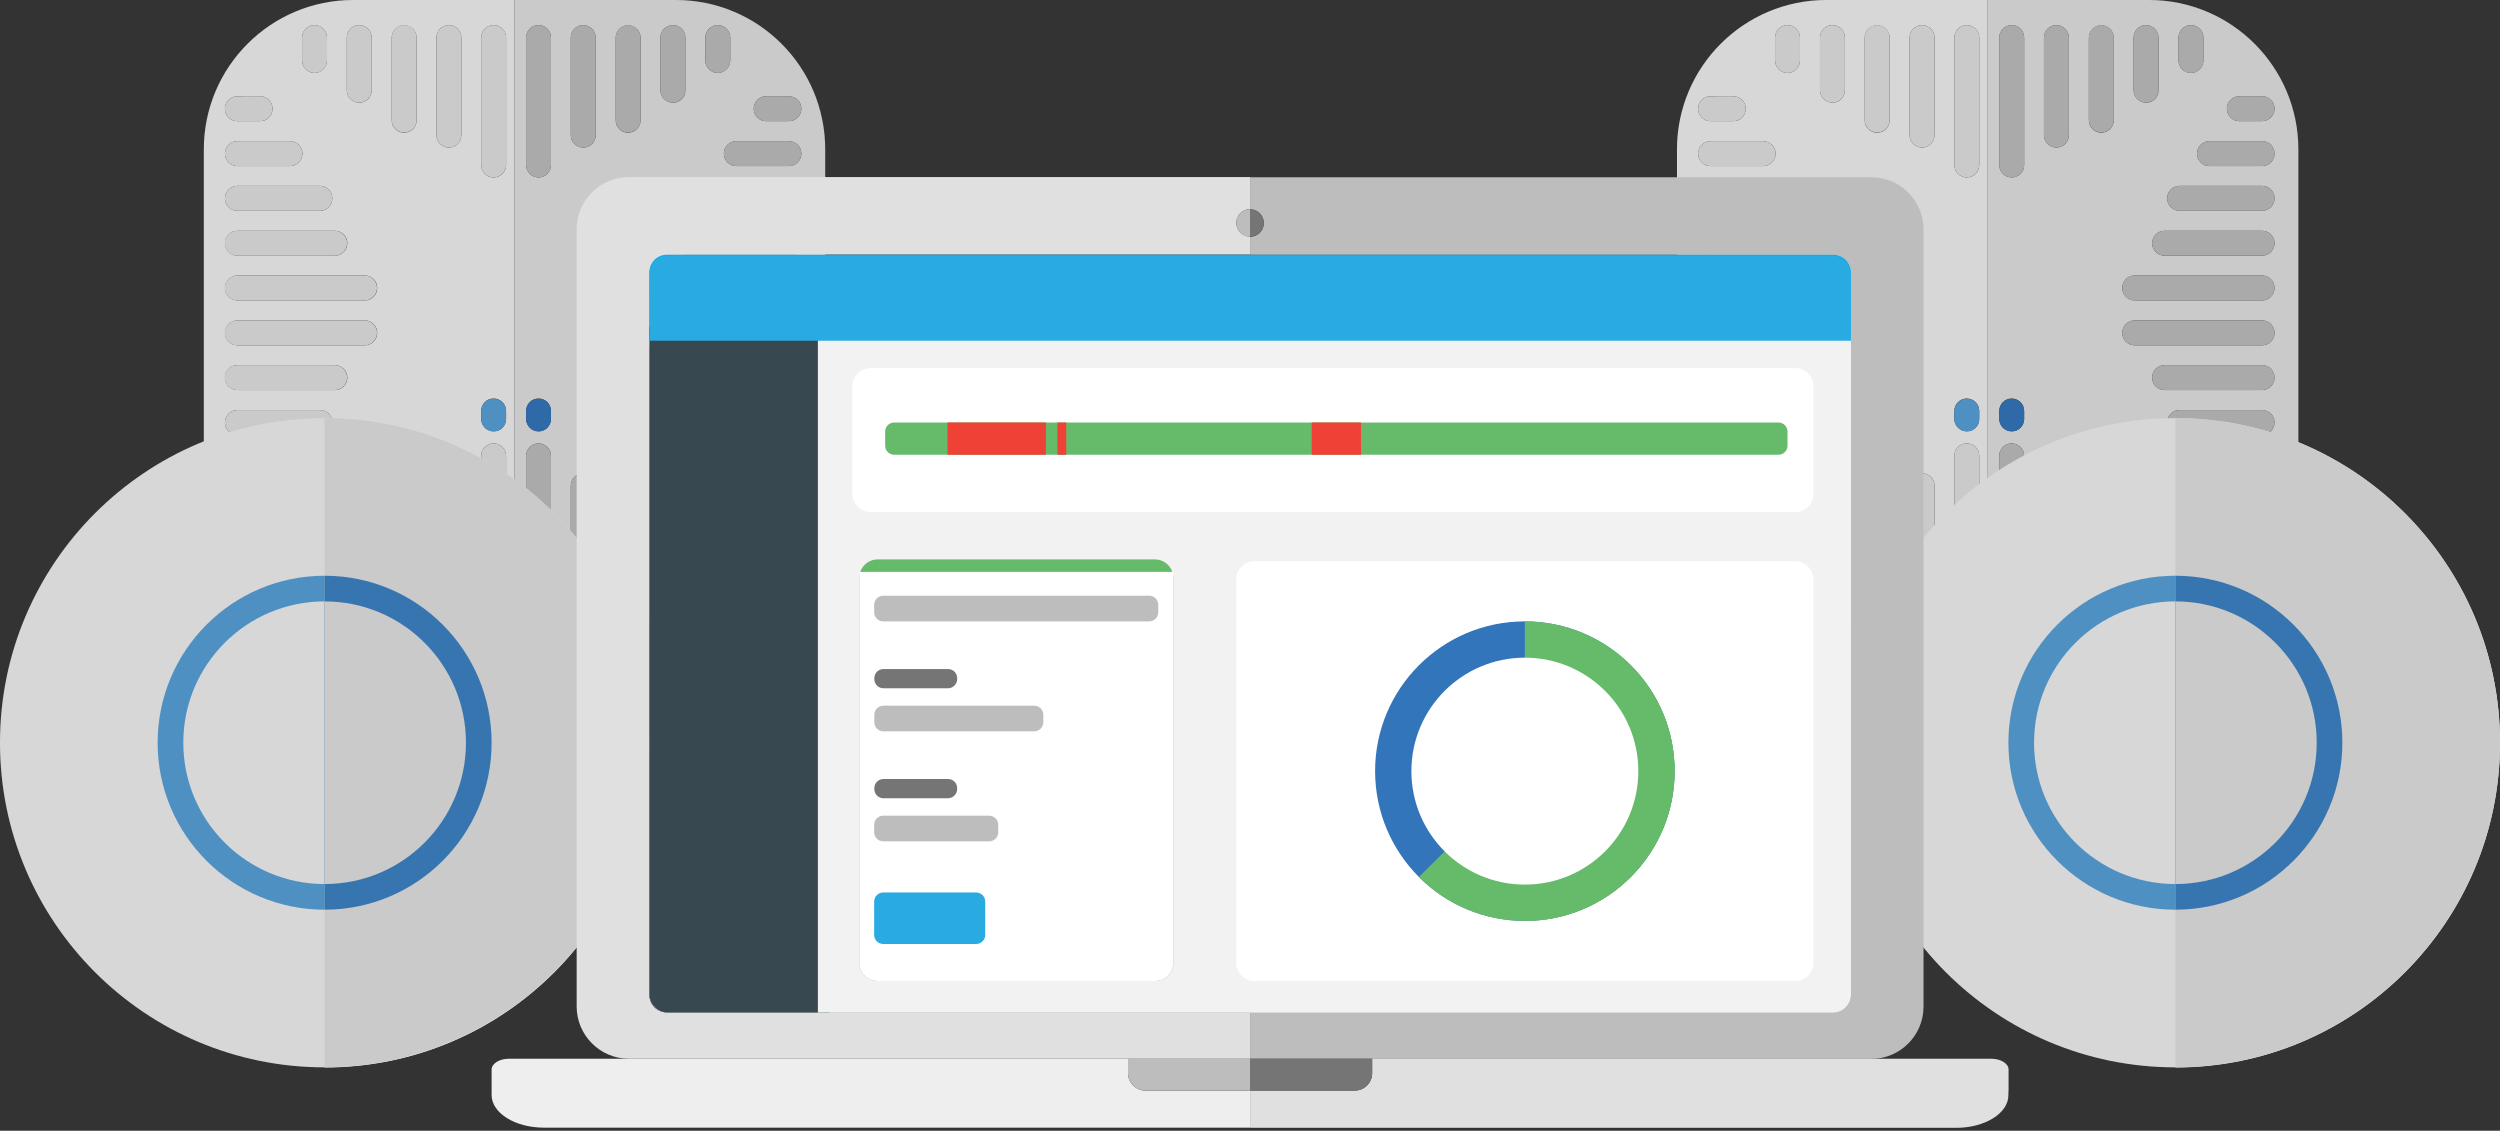 <svg xmlns="http://www.w3.org/2000/svg" xmlns:xlink="http://www.w3.org/1999/xlink" x="0" y="0" version="1.1" viewBox="0 0 1363.9 616.9" xml:space="preserve" style="enable-background:new 0 0 1363.9 616.9"><rect x="0" y="0" width="1363.9" height="616.9" fill="#333333" stroke="none"/><style type="text/css">.st0{fill:#e0e0e0}.st1{fill:#bdbdbd}.st2{fill:#3374ba}.st3{fill:#eee}.st4{fill:#57a0d7}.st5{fill:#3d82c4}.st6{opacity:.1}.st7{fill:#f1f2f2}.st8{fill:#00aeef}.st9{fill:#fff}.st10{fill:#8dc63f}.st11{fill:#662d91}.st12{fill:#757576}.st13{fill:#fbb040}.st14{fill:#fff200}.st15{fill:#ed1c24}.st16{fill:#37484f}.st17{fill:#f2f2f2}.st18{fill:#374850}.st19{fill:#66bb6a}.st20{fill:#29abe2}.st21{fill:#3375ba}.st22{fill:#ef4136}</style><g id="ap"><g id="XMLID_11_"><g><path d="M1253.9,81.5v176c0,45-36.5,81.5-81.5,81.5h-88V0h88C1217.4,0,1253.9,36.5,1253.9,81.5z M1240.9,59.3 c0-3.8-3.1-6.8-6.8-6.8h-12.4c-3.8,0-6.8,3.1-6.8,6.8c0,3.8,3.1,6.8,6.8,6.8h12.4c1.9,0,3.6-0.8,4.8-2 C1240.1,62.9,1240.9,61.2,1240.9,59.3z M1240.9,83.8c0-3.8-3.1-6.8-6.8-6.8h-28.7c-3.8,0-6.8,3.1-6.8,6.8c0,3.8,3.1,6.8,6.8,6.8 h28.7c1.9,0,3.6-0.8,4.8-2C1240.1,87.4,1240.9,85.7,1240.9,83.8z M1240.9,108.2c0-3.8-3.1-6.8-6.8-6.8h-45 c-3.8,0-6.8,3.1-6.8,6.8c0,3.8,3.1,6.8,6.8,6.8h45c1.9,0,3.6-0.8,4.8-2C1240.1,111.8,1240.9,110.1,1240.9,108.2z M1240.9,132.7 c0-3.8-3.1-6.8-6.8-6.8h-53.2c-3.8,0-6.8,3.1-6.8,6.8c0,3.8,3.1,6.8,6.8,6.8h53.2c1.9,0,3.6-0.8,4.8-2 C1240.1,136.3,1240.9,134.6,1240.9,132.7z M1240.9,157.1c0-3.8-3.1-6.8-6.8-6.8h-69.5c-3.8,0-6.8,3.1-6.8,6.8 c0,3.8,3.1,6.8,6.8,6.8h69.5c1.9,0,3.6-0.8,4.8-2C1240.1,160.7,1240.9,159,1240.9,157.1z M1240.9,181.6c0-3.8-3.1-6.8-6.8-6.8 h-69.5c-3.8,0-6.8,3.1-6.8,6.8c0,3.8,3.1,6.8,6.8,6.8h69.5c1.9,0,3.6-0.8,4.8-2C1240.1,185.2,1240.9,183.5,1240.9,181.6z M1240.9,206c0-3.8-3.1-6.8-6.8-6.8h-53.2c-3.8,0-6.8,3.1-6.8,6.8c0,3.8,3.1,6.8,6.8,6.8h53.2c1.9,0,3.6-0.8,4.8-2 C1240.1,209.6,1240.9,207.9,1240.9,206z M1240.9,230.5c0-3.8-3.1-6.8-6.8-6.8h-45c-3.8,0-6.8,3.1-6.8,6.8c0,3.8,3.1,6.8,6.8,6.8 h45c1.9,0,3.6-0.8,4.8-2C1240.1,234.1,1240.9,232.4,1240.9,230.5z M1240.9,254.9c0-3.8-3.1-6.8-6.8-6.8h-28.7 c-3.8,0-6.8,3.1-6.8,6.8c0,3.8,3.1,6.8,6.8,6.8h28.7c1.9,0,3.6-0.8,4.8-2C1240.1,258.5,1240.9,256.8,1240.9,254.9z M1240.9,279.4 c0-3.8-3.1-6.8-6.8-6.8h-12.4c-3.8,0-6.8,3.1-6.8,6.8c0,3.8,3.1,6.8,6.8,6.8h12.4c1.9,0,3.6-0.8,4.8-2 C1240.1,283,1240.9,281.3,1240.9,279.4z M1202.1,318.2v-12.4c0-3.8-3.1-6.8-6.8-6.8c-3.8,0-6.8,3.1-6.8,6.8v12.4 c0,1.9,0.8,3.6,2,4.8c1.2,1.2,2.9,2,4.8,2C1199,325,1202.1,322,1202.1,318.2z M1202.1,33V20.5c0-1.9-0.8-3.6-2-4.8 c-1.2-1.2-2.9-2-4.8-2c-3.8,0-6.8,3.1-6.8,6.8V33c0,3.8,3.1,6.8,6.8,6.8C1199,39.8,1202.1,36.7,1202.1,33z M1177.6,318.2v-28.7 c0-3.8-3.1-6.8-6.8-6.8c-3.8,0-6.8,3.1-6.8,6.8v28.7c0,1.9,0.8,3.6,2,4.8c1.2,1.2,2.9,2,4.8,2 C1174.6,325,1177.6,322,1177.6,318.2z M1177.6,49.3V20.5c0-1.9-0.8-3.6-2-4.8c-1.2-1.2-2.9-2-4.8-2c-3.8,0-6.8,3.1-6.8,6.8v28.7 c0,3.8,3.1,6.8,6.8,6.8C1174.6,56.1,1177.6,53,1177.6,49.3z M1153.2,318.2v-45c0-3.8-3.1-6.8-6.8-6.8c-3.8,0-6.8,3.1-6.8,6.8v45 c0,1.9,0.8,3.6,2,4.8c1.2,1.2,2.9,2,4.8,2C1150.1,325,1153.2,322,1153.2,318.2z M1153.2,65.6v-45c0-1.9-0.8-3.6-2-4.8 c-1.2-1.2-2.9-2-4.8-2c-3.8,0-6.8,3.1-6.8,6.8v45c0,3.8,3.1,6.8,6.8,6.8C1150.1,72.4,1153.2,69.3,1153.2,65.6z M1128.7,318.2V265 c0-3.8-3.1-6.8-6.8-6.8c-3.8,0-6.8,3.1-6.8,6.8v53.2c0,1.9,0.8,3.6,2,4.8c1.2,1.2,2.9,2,4.8,2 C1125.7,325,1128.7,322,1128.7,318.2z M1128.7,73.7V20.5c0-1.9-0.8-3.6-2-4.8c-1.2-1.2-2.9-2-4.8-2c-3.8,0-6.8,3.1-6.8,6.8v53.2 c0,3.8,3.1,6.8,6.8,6.8C1125.7,80.5,1128.7,77.5,1128.7,73.7z M1104.3,318.2v-69.5c0-3.8-3.1-6.8-6.8-6.8c-3.8,0-6.8,3.1-6.8,6.8 v69.5c0,1.9,0.8,3.6,2,4.8c1.2,1.2,2.9,2,4.8,2C1101.2,325,1104.3,322,1104.3,318.2z M1104.3,228.5v-4.3c0-3.8-3.1-6.8-6.8-6.8 c-3.8,0-6.8,3.1-6.8,6.8v4.3c0,1.9,0.8,3.6,2,4.8c1.2,1.2,2.9,2,4.8,2C1101.2,235.4,1104.3,232.3,1104.3,228.5z M1104.3,90V20.5 c0-1.9-0.8-3.6-2-4.8c-1.2-1.2-2.9-2-4.8-2c-3.8,0-6.8,3.1-6.8,6.8V90c0,3.8,3.1,6.8,6.8,6.8C1101.2,96.8,1104.3,93.8,1104.3,90z" class="st0"/><path d="M1234.1,52.5c3.8,0,6.8,3.1,6.8,6.8c0,1.9-0.8,3.6-2,4.8c-1.2,1.2-2.9,2-4.8,2h-12.4c-3.8,0-6.8-3.1-6.8-6.8 c0-3.8,3.1-6.8,6.8-6.8H1234.1z" class="st1"/><path d="M1234.1,77c3.8,0,6.8,3.1,6.8,6.8c0,1.9-0.8,3.6-2,4.8c-1.2,1.2-2.9,2-4.8,2h-28.7c-3.8,0-6.8-3.1-6.8-6.8 c0-3.8,3.1-6.8,6.8-6.8H1234.1z" class="st1"/><path d="M1234.1,101.4c3.8,0,6.8,3.1,6.8,6.8c0,1.9-0.8,3.6-2,4.8c-1.2,1.2-2.9,2-4.8,2h-45c-3.8,0-6.8-3.1-6.8-6.8 c0-3.8,3.1-6.8,6.8-6.8H1234.1z" class="st1"/><path d="M1234.1,125.9c3.8,0,6.8,3.1,6.8,6.8c0,1.9-0.8,3.6-2,4.8c-1.2,1.2-2.9,2-4.8,2h-53.2 c-3.8,0-6.8-3.1-6.8-6.8c0-3.8,3.1-6.8,6.8-6.8H1234.1z" class="st1"/><path d="M1234.1,150.3c3.8,0,6.8,3.1,6.8,6.8c0,1.9-0.8,3.6-2,4.8c-1.2,1.2-2.9,2-4.8,2h-69.5 c-3.8,0-6.8-3.1-6.8-6.8c0-3.8,3.1-6.8,6.8-6.8H1234.1z" class="st1"/><path d="M1234.1,174.8c3.8,0,6.8,3.1,6.8,6.8c0,1.9-0.8,3.6-2,4.8c-1.2,1.2-2.9,2-4.8,2h-69.5 c-3.8,0-6.8-3.1-6.8-6.8c0-3.8,3.1-6.8,6.8-6.8H1234.1z" class="st1"/><path d="M1234.1,199.2c3.8,0,6.8,3.1,6.8,6.8c0,1.9-0.8,3.6-2,4.8c-1.2,1.2-2.9,2-4.8,2h-53.2 c-3.8,0-6.8-3.1-6.8-6.8c0-3.8,3.1-6.8,6.8-6.8H1234.1z" class="st1"/><path d="M1234.1,223.7c3.8,0,6.8,3.1,6.8,6.8c0,1.9-0.8,3.6-2,4.8c-1.2,1.2-2.9,2-4.8,2h-45c-3.8,0-6.8-3.1-6.8-6.8 c0-3.8,3.1-6.8,6.8-6.8H1234.1z" class="st1"/><path d="M1234.1,248.1c3.8,0,6.8,3.1,6.8,6.8c0,1.9-0.8,3.6-2,4.8c-1.2,1.2-2.9,2-4.8,2h-28.7 c-3.8,0-6.8-3.1-6.8-6.8c0-3.8,3.1-6.8,6.8-6.8H1234.1z" class="st1"/><path d="M1234.1,272.6c3.8,0,6.8,3.1,6.8,6.8c0,1.9-0.8,3.6-2,4.8c-1.2,1.2-2.9,2-4.8,2h-12.4 c-3.8,0-6.8-3.1-6.8-6.8c0-3.8,3.1-6.8,6.8-6.8H1234.1z" class="st1"/><path d="M1202.1,305.8v12.4c0,3.8-3.1,6.8-6.8,6.8c-1.9,0-3.6-0.8-4.8-2c-1.2-1.2-2-3-2-4.8v-12.4 c0-3.8,3.1-6.8,6.8-6.8C1199,298.9,1202.1,302,1202.1,305.8z" class="st1"/><path d="M1202.1,20.5V33c0,3.8-3.1,6.8-6.8,6.8c-3.8,0-6.8-3.1-6.8-6.8V20.5c0-3.8,3.1-6.8,6.8-6.8 c1.9,0,3.6,0.8,4.8,2C1201.3,16.9,1202.1,18.6,1202.1,20.5z" class="st1"/><path d="M1177.6,289.5v28.7c0,3.8-3.1,6.8-6.8,6.8c-1.9,0-3.6-0.8-4.8-2c-1.2-1.2-2-3-2-4.8v-28.7 c0-3.8,3.1-6.8,6.8-6.8C1174.6,282.6,1177.6,285.7,1177.6,289.5z" class="st1"/><path d="M1177.6,20.5v28.7c0,3.8-3.1,6.8-6.8,6.8c-3.8,0-6.8-3.1-6.8-6.8V20.5c0-3.8,3.1-6.8,6.8-6.8 c1.9,0,3.6,0.8,4.8,2C1176.9,16.9,1177.6,18.6,1177.6,20.5z" class="st1"/><path d="M1153.2,273.2v45c0,3.8-3.1,6.8-6.8,6.8c-1.9,0-3.6-0.8-4.8-2c-1.2-1.2-2-3-2-4.8v-45c0-3.8,3.1-6.8,6.8-6.8 C1150.1,266.3,1153.2,269.4,1153.2,273.2z" class="st1"/><path d="M1153.2,20.5v45c0,3.8-3.1,6.8-6.8,6.8c-3.8,0-6.8-3.1-6.8-6.8v-45c0-3.8,3.1-6.8,6.8-6.8 c1.9,0,3.6,0.8,4.8,2C1152.4,16.9,1153.2,18.6,1153.2,20.5z" class="st1"/><path d="M1128.7,265v53.2c0,3.8-3.1,6.8-6.8,6.8c-1.9,0-3.6-0.8-4.8-2c-1.2-1.2-2-3-2-4.8V265c0-3.8,3.1-6.8,6.8-6.8 C1125.7,258.2,1128.7,261.3,1128.7,265z" class="st1"/><path d="M1128.7,20.5v53.2c0,3.8-3.1,6.8-6.8,6.8c-3.8,0-6.8-3.1-6.8-6.8V20.5c0-3.8,3.1-6.8,6.8-6.8 c1.9,0,3.6,0.8,4.8,2C1128,16.9,1128.7,18.6,1128.7,20.5z" class="st1"/><path d="M1104.3,248.7v69.5c0,3.8-3.1,6.8-6.8,6.8c-1.9,0-3.6-0.8-4.8-2c-1.2-1.2-2-3-2-4.8v-69.5 c0-3.8,3.1-6.8,6.8-6.8C1101.2,241.9,1104.3,245,1104.3,248.7z" class="st1"/><path d="M1104.3,224.3v4.3c0,3.8-3.1,6.8-6.8,6.8c-1.9,0-3.6-0.8-4.8-2c-1.2-1.2-2-3-2-4.8v-4.3 c0-3.8,3.1-6.8,6.8-6.8C1101.2,217.5,1104.3,220.5,1104.3,224.3z" class="st2"/><path d="M1104.3,20.5V90c0,3.8-3.1,6.8-6.8,6.8c-3.8,0-6.8-3.1-6.8-6.8V20.5c0-3.8,3.1-6.8,6.8-6.8 c1.9,0,3.6,0.8,4.8,2C1103.5,16.9,1104.3,18.6,1104.3,20.5z" class="st1"/><path d="M1084.4,0v339h-88c-45,0-81.5-36.5-81.5-81.5v-176c0-45,36.5-81.5,81.5-81.5H1084.4z M1079.8,318.2v-69.5 c0-3.8-3.1-6.8-6.8-6.8c-3.8,0-6.8,3.1-6.8,6.8v69.5c0,1.9,0.8,3.6,2,4.8c1.2,1.2,2.9,2,4.8,2 C1076.8,325,1079.8,322,1079.8,318.2z M1079.8,228.5v-4.3c0-3.8-3.1-6.8-6.8-6.8c-3.8,0-6.8,3.1-6.8,6.8v4.3c0,1.9,0.8,3.6,2,4.8 c1.2,1.2,2.9,2,4.8,2C1076.8,235.4,1079.8,232.3,1079.8,228.5z M1079.8,90V20.5c0-1.9-0.8-3.6-2-4.8c-1.2-1.2-2.9-2-4.8-2 c-3.8,0-6.8,3.1-6.8,6.8V90c0,3.8,3.1,6.8,6.8,6.8C1076.8,96.8,1079.8,93.8,1079.8,90z M1055.4,318.2V265c0-3.8-3.1-6.8-6.8-6.8 c-3.8,0-6.8,3.1-6.8,6.8v53.2c0,1.9,0.8,3.6,2,4.8c1.2,1.2,2.9,2,4.8,2C1052.3,325,1055.4,322,1055.4,318.2z M1055.4,73.7V20.5 c0-1.9-0.8-3.6-2-4.8c-1.2-1.2-2.9-2-4.8-2c-3.8,0-6.8,3.1-6.8,6.8v53.2c0,3.8,3.1,6.8,6.8,6.8 C1052.3,80.5,1055.4,77.5,1055.4,73.7z M1030.9,318.2v-45c0-3.8-3.1-6.8-6.8-6.8c-3.8,0-6.8,3.1-6.8,6.8v45c0,1.9,0.8,3.6,2,4.8 c1.2,1.2,2.9,2,4.8,2C1027.9,325,1030.9,322,1030.9,318.2z M1030.9,65.6v-45c0-1.9-0.8-3.6-2-4.8c-1.2-1.2-2.9-2-4.8-2 c-3.8,0-6.8,3.1-6.8,6.8v45c0,3.8,3.1,6.8,6.8,6.8C1027.9,72.4,1030.9,69.3,1030.9,65.6z M1009.4,157.1c0-3.8-3.1-6.8-6.8-6.8 h-69.5c-1.9,0-3.6,0.8-4.8,2c-1.2,1.2-2,3-2,4.8c0,3.8,3.1,6.8,6.8,6.8h69.5C1006.4,164,1009.4,160.9,1009.4,157.1z M1009.4,181.6c0-3.8-3.1-6.8-6.8-6.8h-69.5c-1.9,0-3.6,0.8-4.8,2c-1.2,1.2-2,3-2,4.8c0,3.8,3.1,6.8,6.8,6.8h69.5 C1006.4,188.4,1009.4,185.4,1009.4,181.6z M1006.5,318.2v-28.7c0-3.8-3.1-6.8-6.8-6.8c-3.8,0-6.8,3.1-6.8,6.8v28.7 c0,1.9,0.8,3.6,2,4.8c1.2,1.2,2.9,2,4.8,2C1003.4,325,1006.5,322,1006.5,318.2z M1006.5,49.3V20.5c0-1.9-0.8-3.6-2-4.8 c-1.2-1.2-2.9-2-4.8-2c-3.8,0-6.8,3.1-6.8,6.8v28.7c0,3.8,3.1,6.8,6.8,6.8C1003.4,56.1,1006.5,53,1006.5,49.3z M993.1,132.7 c0-3.8-3.1-6.8-6.8-6.8h-53.2c-1.9,0-3.6,0.8-4.8,2c-1.2,1.2-2,3-2,4.8c0,3.8,3.1,6.8,6.8,6.8h53.2 C990.1,139.5,993.1,136.5,993.1,132.7z M993.1,206c0-3.8-3.1-6.8-6.8-6.8h-53.2c-1.9,0-3.6,0.8-4.8,2c-1.2,1.2-2,3-2,4.8 c0,3.8,3.1,6.8,6.8,6.8h53.2C990.1,212.9,993.1,209.8,993.1,206z M985,108.2c0-3.8-3.1-6.8-6.8-6.8h-45c-1.9,0-3.6,0.8-4.8,2 c-1.2,1.2-2,3-2,4.8c0,3.8,3.1,6.8,6.8,6.8h45C981.9,115.1,985,112,985,108.2z M985,230.5c0-3.8-3.1-6.8-6.8-6.8h-45 c-1.9,0-3.6,0.8-4.8,2c-1.2,1.2-2,3-2,4.8c0,3.8,3.1,6.8,6.8,6.8h45C981.9,237.3,985,234.3,985,230.5z M982,318.2v-12.4 c0-3.8-3.1-6.8-6.8-6.8c-3.8,0-6.8,3.1-6.8,6.8v12.4c0,1.9,0.8,3.6,2,4.8c1.2,1.2,2.9,2,4.8,2C979,325,982,322,982,318.2z M982,33V20.5c0-1.9-0.8-3.6-2-4.8c-1.2-1.2-2.9-2-4.8-2c-3.8,0-6.8,3.1-6.8,6.8V33c0,3.8,3.1,6.8,6.8,6.8 C979,39.8,982,36.7,982,33z M968.7,83.8c0-3.8-3.1-6.8-6.8-6.8h-28.7c-1.9,0-3.6,0.8-4.8,2c-1.2,1.2-2,3-2,4.8 c0,3.8,3.1,6.8,6.8,6.8h28.7C965.6,90.6,968.7,87.6,968.7,83.8z M968.7,254.9c0-3.8-3.1-6.8-6.8-6.8h-28.7c-1.9,0-3.6,0.8-4.8,2 c-1.2,1.2-2,3-2,4.8c0,3.8,3.1,6.8,6.8,6.8h28.7C965.6,261.8,968.7,258.7,968.7,254.9z M952.4,59.3c0-3.8-3.1-6.8-6.8-6.8h-12.4 c-1.9,0-3.6,0.8-4.8,2c-1.2,1.2-2,3-2,4.8c0,3.8,3.1,6.8,6.8,6.8h12.4C949.3,66.2,952.4,63.1,952.4,59.3z M952.4,279.4 c0-3.8-3.1-6.8-6.8-6.8h-12.4c-1.9,0-3.6,0.8-4.8,2c-1.2,1.2-2,3-2,4.8c0,3.8,3.1,6.8,6.8,6.8h12.4 C949.3,286.2,952.4,283.2,952.4,279.4z" class="st3"/><path d="M1079.8,248.7v69.5c0,3.8-3.1,6.8-6.8,6.8c-1.9,0-3.6-0.8-4.8-2c-1.2-1.2-2-3-2-4.8v-69.5 c0-3.8,3.1-6.8,6.8-6.8C1076.8,241.9,1079.8,245,1079.8,248.7z" class="st0"/><path d="M1079.8,224.3v4.3c0,3.8-3.1,6.8-6.8,6.8c-1.9,0-3.6-0.8-4.8-2c-1.2-1.2-2-3-2-4.8v-4.3 c0-3.8,3.1-6.8,6.8-6.8C1076.8,217.5,1079.8,220.5,1079.8,224.3z" class="st4"/><path d="M1079.8,20.5V90c0,3.8-3.1,6.8-6.8,6.8c-3.8,0-6.8-3.1-6.8-6.8V20.5c0-3.8,3.1-6.8,6.8-6.8 c1.9,0,3.6,0.8,4.8,2C1079.1,16.9,1079.8,18.6,1079.8,20.5z" class="st0"/><path d="M1055.4,265v53.2c0,3.8-3.1,6.8-6.8,6.8c-1.9,0-3.6-0.8-4.8-2c-1.2-1.2-2-3-2-4.8V265c0-3.8,3.1-6.8,6.8-6.8 C1052.3,258.2,1055.4,261.3,1055.4,265z" class="st0"/><path d="M1055.4,20.5v53.2c0,3.8-3.1,6.8-6.8,6.8c-3.8,0-6.8-3.1-6.8-6.8V20.5c0-3.8,3.1-6.8,6.8-6.8 c1.9,0,3.6,0.8,4.8,2C1054.6,16.9,1055.4,18.6,1055.4,20.5z" class="st0"/><path d="M1030.9,273.2v45c0,3.8-3.1,6.8-6.8,6.8c-1.9,0-3.6-0.8-4.8-2c-1.2-1.2-2-3-2-4.8v-45c0-3.8,3.1-6.8,6.8-6.8 C1027.9,266.3,1030.9,269.4,1030.9,273.2z" class="st0"/><path d="M1030.9,20.5v45c0,3.8-3.1,6.8-6.8,6.8c-3.8,0-6.8-3.1-6.8-6.8v-45c0-3.8,3.1-6.8,6.8-6.8 c1.9,0,3.6,0.8,4.8,2C1030.2,16.9,1030.9,18.6,1030.9,20.5z" class="st0"/><path d="M1002.6,150.3c3.8,0,6.8,3.1,6.8,6.8c0,3.8-3.1,6.8-6.8,6.8h-69.5c-3.8,0-6.8-3.1-6.8-6.8 c0-1.9,0.8-3.6,2-4.8c1.2-1.2,2.9-2,4.8-2H1002.6z" class="st0"/><path d="M1002.6,174.8c3.8,0,6.8,3.1,6.8,6.8c0,3.8-3.1,6.8-6.8,6.8h-69.5c-3.8,0-6.8-3.1-6.8-6.8 c0-1.9,0.8-3.6,2-4.8c1.2-1.2,2.9-2,4.8-2H1002.6z" class="st0"/><path d="M1006.5,289.5v28.7c0,3.8-3.1,6.8-6.8,6.8c-1.9,0-3.6-0.8-4.8-2c-1.2-1.2-2-3-2-4.8v-28.7 c0-3.8,3.1-6.8,6.8-6.8C1003.4,282.6,1006.5,285.7,1006.5,289.5z" class="st0"/><path d="M1006.5,20.5v28.7c0,3.8-3.1,6.8-6.8,6.8c-3.8,0-6.8-3.1-6.8-6.8V20.5c0-3.8,3.1-6.8,6.8-6.8 c1.9,0,3.6,0.8,4.8,2C1005.7,16.9,1006.5,18.6,1006.5,20.5z" class="st0"/><path d="M986.3,125.9c3.8,0,6.8,3.1,6.8,6.8c0,3.8-3.1,6.8-6.8,6.8h-53.2c-3.8,0-6.8-3.1-6.8-6.8 c0-1.9,0.8-3.6,2-4.8c1.2-1.2,2.9-2,4.8-2H986.3z" class="st0"/><path d="M986.3,199.2c3.8,0,6.8,3.1,6.8,6.8c0,3.8-3.1,6.8-6.8,6.8h-53.2c-3.8,0-6.8-3.1-6.8-6.8 c0-1.9,0.8-3.6,2-4.8c1.2-1.2,2.9-2,4.8-2H986.3z" class="st0"/><path d="M978.2,101.4c3.8,0,6.8,3.1,6.8,6.8c0,3.8-3.1,6.8-6.8,6.8h-45c-3.8,0-6.8-3.1-6.8-6.8c0-1.9,0.8-3.6,2-4.8 c1.2-1.2,2.9-2,4.8-2H978.2z" class="st0"/><path d="M978.2,223.7c3.8,0,6.8,3.1,6.8,6.8c0,3.8-3.1,6.8-6.8,6.8h-45c-3.8,0-6.8-3.1-6.8-6.8c0-1.9,0.8-3.6,2-4.8 c1.2-1.2,2.9-2,4.8-2H978.2z" class="st0"/><path d="M982,305.8v12.4c0,3.8-3.1,6.8-6.8,6.8c-1.9,0-3.6-0.8-4.8-2c-1.2-1.2-2-3-2-4.8v-12.4 c0-3.8,3.1-6.8,6.8-6.8C979,298.9,982,302,982,305.8z" class="st0"/><path d="M982,20.5V33c0,3.8-3.1,6.8-6.8,6.8c-3.8,0-6.8-3.1-6.8-6.8V20.5c0-3.8,3.1-6.8,6.8-6.8c1.9,0,3.6,0.8,4.8,2 C981.3,16.9,982,18.6,982,20.5z" class="st0"/><path d="M961.9,77c3.8,0,6.8,3.1,6.8,6.8c0,3.8-3.1,6.8-6.8,6.8h-28.7c-3.8,0-6.8-3.1-6.8-6.8c0-1.9,0.8-3.6,2-4.8 c1.2-1.2,2.9-2,4.8-2H961.9z" class="st0"/><path d="M961.9,248.1c3.8,0,6.8,3.1,6.8,6.8c0,3.8-3.1,6.8-6.8,6.8h-28.7c-3.8,0-6.8-3.1-6.8-6.8 c0-1.9,0.8-3.6,2-4.8c1.2-1.2,2.9-2,4.8-2H961.9z" class="st0"/><path d="M945.6,52.5c3.8,0,6.8,3.1,6.8,6.8c0,3.8-3.1,6.8-6.8,6.8h-12.4c-3.8,0-6.8-3.1-6.8-6.8c0-1.9,0.8-3.6,2-4.8 c1.2-1.2,2.9-2,4.8-2H945.6z" class="st0"/><path d="M945.6,272.6c3.8,0,6.8,3.1,6.8,6.8c0,3.8-3.1,6.8-6.8,6.8h-12.4c-3.8,0-6.8-3.1-6.8-6.8 c0-1.9,0.8-3.6,2-4.8c1.2-1.2,2.9-2,4.8-2H945.6z" class="st0"/></g></g><g id="XMLID_1_"><g><path d="M450.2,81.5v176c0,45-36.5,81.5-81.5,81.5h-88V0h88C413.8,0,450.2,36.5,450.2,81.5z M437.2,59.3 c0-3.8-3.1-6.8-6.8-6.8H418c-3.8,0-6.8,3.1-6.8,6.8c0,3.8,3.1,6.8,6.8,6.8h12.4c1.9,0,3.6-0.8,4.8-2 C436.4,62.9,437.2,61.2,437.2,59.3z M437.2,83.8c0-3.8-3.1-6.8-6.8-6.8h-28.7c-3.8,0-6.8,3.1-6.8,6.8c0,3.8,3.1,6.8,6.8,6.8h28.7 c1.9,0,3.6-0.8,4.8-2C436.4,87.4,437.2,85.7,437.2,83.8z M437.2,108.2c0-3.8-3.1-6.8-6.8-6.8h-45c-3.8,0-6.8,3.1-6.8,6.8 c0,3.8,3.1,6.8,6.8,6.8h45c1.9,0,3.6-0.8,4.8-2C436.4,111.8,437.2,110.1,437.2,108.2z M437.2,132.7c0-3.8-3.1-6.8-6.8-6.8h-53.2 c-3.8,0-6.8,3.1-6.8,6.8c0,3.8,3.1,6.8,6.8,6.8h53.2c1.9,0,3.6-0.8,4.8-2C436.4,136.3,437.2,134.6,437.2,132.7z M437.2,157.1 c0-3.8-3.1-6.8-6.8-6.8h-69.5c-3.8,0-6.8,3.1-6.8,6.8c0,3.8,3.1,6.8,6.8,6.8h69.5c1.9,0,3.6-0.8,4.8-2 C436.4,160.7,437.2,159,437.2,157.1z M437.2,181.6c0-3.8-3.1-6.8-6.8-6.8h-69.5c-3.8,0-6.8,3.1-6.8,6.8c0,3.8,3.1,6.8,6.8,6.8 h69.5c1.9,0,3.6-0.8,4.8-2C436.4,185.2,437.2,183.5,437.2,181.6z M437.2,206c0-3.8-3.1-6.8-6.8-6.8h-53.2c-3.8,0-6.8,3.1-6.8,6.8 c0,3.8,3.1,6.8,6.8,6.8h53.2c1.9,0,3.6-0.8,4.8-2C436.4,209.6,437.2,207.9,437.2,206z M437.2,230.5c0-3.8-3.1-6.8-6.8-6.8h-45 c-3.8,0-6.8,3.1-6.8,6.8c0,3.8,3.1,6.8,6.8,6.8h45c1.9,0,3.6-0.8,4.8-2C436.4,234.1,437.2,232.4,437.2,230.5z M437.2,254.9 c0-3.8-3.1-6.8-6.8-6.8h-28.7c-3.8,0-6.8,3.1-6.8,6.8c0,3.8,3.1,6.8,6.8,6.8h28.7c1.9,0,3.6-0.8,4.8-2 C436.4,258.5,437.2,256.8,437.2,254.9z M437.2,279.4c0-3.8-3.1-6.8-6.8-6.8H418c-3.8,0-6.8,3.1-6.8,6.8c0,3.8,3.1,6.8,6.8,6.8 h12.4c1.9,0,3.6-0.8,4.8-2C436.4,283,437.2,281.3,437.2,279.4z M398.4,318.2v-12.4c0-3.8-3.1-6.8-6.8-6.8c-3.8,0-6.8,3.1-6.8,6.8 v12.4c0,1.9,0.8,3.6,2,4.8c1.2,1.2,2.9,2,4.8,2C395.3,325,398.4,322,398.4,318.2z M398.4,33V20.5c0-1.9-0.8-3.6-2-4.8 c-1.2-1.2-2.9-2-4.8-2c-3.8,0-6.8,3.1-6.8,6.8V33c0,3.8,3.1,6.8,6.8,6.8C395.3,39.8,398.4,36.7,398.4,33z M373.9,318.2v-28.7 c0-3.8-3.1-6.8-6.8-6.8c-3.8,0-6.8,3.1-6.8,6.8v28.7c0,1.9,0.8,3.6,2,4.8c1.2,1.2,2.9,2,4.8,2C370.9,325,373.9,322,373.9,318.2z M373.9,49.3V20.5c0-1.9-0.8-3.6-2-4.8c-1.2-1.2-2.9-2-4.8-2c-3.8,0-6.8,3.1-6.8,6.8v28.7c0,3.8,3.1,6.8,6.8,6.8 C370.9,56.1,373.9,53,373.9,49.3z M349.5,318.2v-45c0-3.8-3.1-6.8-6.8-6.8c-3.8,0-6.8,3.1-6.8,6.8v45c0,1.9,0.8,3.6,2,4.8 c1.2,1.2,2.9,2,4.8,2C346.4,325,349.5,322,349.5,318.2z M349.5,65.6v-45c0-1.9-0.8-3.6-2-4.8c-1.2-1.2-2.9-2-4.8-2 c-3.8,0-6.8,3.1-6.8,6.8v45c0,3.8,3.1,6.8,6.8,6.8C346.4,72.4,349.5,69.3,349.5,65.6z M325,318.2V265c0-3.8-3.1-6.8-6.8-6.8 c-3.8,0-6.8,3.1-6.8,6.8v53.2c0,1.9,0.8,3.6,2,4.8c1.2,1.2,2.9,2,4.8,2C322,325,325,322,325,318.2z M325,73.7V20.5 c0-1.9-0.8-3.6-2-4.8c-1.2-1.2-2.9-2-4.8-2c-3.8,0-6.8,3.1-6.8,6.8v53.2c0,3.8,3.1,6.8,6.8,6.8C322,80.5,325,77.5,325,73.7z M300.6,318.2v-69.5c0-3.8-3.1-6.8-6.8-6.8c-3.8,0-6.8,3.1-6.8,6.8v69.5c0,1.9,0.8,3.6,2,4.8c1.2,1.2,2.9,2,4.8,2 C297.5,325,300.6,322,300.6,318.2z M300.6,228.5v-4.3c0-3.8-3.1-6.8-6.8-6.8c-3.8,0-6.8,3.1-6.8,6.8v4.3c0,1.9,0.8,3.6,2,4.8 c1.2,1.2,2.9,2,4.8,2C297.5,235.4,300.6,232.3,300.6,228.5z M300.6,90V20.5c0-1.9-0.8-3.6-2-4.8c-1.2-1.2-2.9-2-4.8-2 c-3.8,0-6.8,3.1-6.8,6.8V90c0,3.8,3.1,6.8,6.8,6.8C297.5,96.8,300.6,93.8,300.6,90z" class="st0"/><path d="M430.4,52.5c3.8,0,6.8,3.1,6.8,6.8c0,1.9-0.8,3.6-2,4.8c-1.2,1.2-2.9,2-4.8,2H418c-3.8,0-6.8-3.1-6.8-6.8 c0-3.8,3.1-6.8,6.8-6.8H430.4z" class="st1"/><path d="M430.4,77c3.8,0,6.8,3.1,6.8,6.8c0,1.9-0.8,3.6-2,4.8c-1.2,1.2-2.9,2-4.8,2h-28.7c-3.8,0-6.8-3.1-6.8-6.8 c0-3.8,3.1-6.8,6.8-6.8H430.4z" class="st1"/><path d="M430.4,101.4c3.8,0,6.8,3.1,6.8,6.8c0,1.9-0.8,3.6-2,4.8c-1.2,1.2-2.9,2-4.8,2h-45c-3.8,0-6.8-3.1-6.8-6.8 c0-3.8,3.1-6.8,6.8-6.8H430.4z" class="st1"/><path d="M430.4,125.9c3.8,0,6.8,3.1,6.8,6.8c0,1.9-0.8,3.6-2,4.8c-1.2,1.2-2.9,2-4.8,2h-53.2c-3.8,0-6.8-3.1-6.8-6.8 c0-3.8,3.1-6.8,6.8-6.8H430.4z" class="st1"/><path d="M430.4,150.3c3.8,0,6.8,3.1,6.8,6.8c0,1.9-0.8,3.6-2,4.8c-1.2,1.2-2.9,2-4.8,2h-69.5c-3.8,0-6.8-3.1-6.8-6.8 c0-3.8,3.1-6.8,6.8-6.8H430.4z" class="st1"/><path d="M430.4,174.8c3.8,0,6.8,3.1,6.8,6.8c0,1.9-0.8,3.6-2,4.8c-1.2,1.2-2.9,2-4.8,2h-69.5c-3.8,0-6.8-3.1-6.8-6.8 c0-3.8,3.1-6.8,6.8-6.8H430.4z" class="st1"/><path d="M430.4,199.2c3.8,0,6.8,3.1,6.8,6.8c0,1.9-0.8,3.6-2,4.8c-1.2,1.2-2.9,2-4.8,2h-53.2c-3.8,0-6.8-3.1-6.8-6.8 c0-3.8,3.1-6.8,6.8-6.8H430.4z" class="st1"/><path d="M430.4,223.7c3.8,0,6.8,3.1,6.8,6.8c0,1.9-0.8,3.6-2,4.8c-1.2,1.2-2.9,2-4.8,2h-45c-3.8,0-6.8-3.1-6.8-6.8 c0-3.8,3.1-6.8,6.8-6.8H430.4z" class="st1"/><path d="M430.4,248.1c3.8,0,6.8,3.1,6.8,6.8c0,1.9-0.8,3.6-2,4.8c-1.2,1.2-2.9,2-4.8,2h-28.7c-3.8,0-6.8-3.1-6.8-6.8 c0-3.8,3.1-6.8,6.8-6.8H430.4z" class="st1"/><path d="M430.4,272.6c3.8,0,6.8,3.1,6.8,6.8c0,1.9-0.8,3.6-2,4.8c-1.2,1.2-2.9,2-4.8,2H418c-3.8,0-6.8-3.1-6.8-6.8 c0-3.8,3.1-6.8,6.8-6.8H430.4z" class="st1"/><path d="M398.4,305.8v12.4c0,3.8-3.1,6.8-6.8,6.8c-1.9,0-3.6-0.8-4.8-2c-1.2-1.2-2-3-2-4.8v-12.4 c0-3.8,3.1-6.8,6.8-6.8C395.3,298.9,398.4,302,398.4,305.8z" class="st1"/><path d="M398.4,20.5V33c0,3.8-3.1,6.8-6.8,6.8c-3.8,0-6.8-3.1-6.8-6.8V20.5c0-3.8,3.1-6.8,6.8-6.8 c1.9,0,3.6,0.8,4.8,2C397.6,16.9,398.4,18.6,398.4,20.5z" class="st1"/><path d="M373.9,289.5v28.7c0,3.8-3.1,6.8-6.8,6.8c-1.9,0-3.6-0.8-4.8-2c-1.2-1.2-2-3-2-4.8v-28.7 c0-3.8,3.1-6.8,6.8-6.8C370.9,282.6,373.9,285.7,373.9,289.5z" class="st1"/><path d="M373.9,20.5v28.7c0,3.8-3.1,6.8-6.8,6.8c-3.8,0-6.8-3.1-6.8-6.8V20.5c0-3.8,3.1-6.8,6.8-6.8 c1.9,0,3.6,0.8,4.8,2C373.2,16.9,373.9,18.6,373.9,20.5z" class="st1"/><path d="M349.5,273.2v45c0,3.8-3.1,6.8-6.8,6.8c-1.9,0-3.6-0.8-4.8-2c-1.2-1.2-2-3-2-4.8v-45c0-3.8,3.1-6.8,6.8-6.8 C346.4,266.3,349.5,269.4,349.5,273.2z" class="st1"/><path d="M349.5,20.5v45c0,3.8-3.1,6.8-6.8,6.8c-3.8,0-6.8-3.1-6.8-6.8v-45c0-3.8,3.1-6.8,6.8-6.8 c1.9,0,3.6,0.8,4.8,2C348.7,16.9,349.5,18.6,349.5,20.5z" class="st1"/><path d="M325,265v53.2c0,3.8-3.1,6.8-6.8,6.8c-1.9,0-3.6-0.8-4.8-2c-1.2-1.2-2-3-2-4.8V265c0-3.8,3.1-6.8,6.8-6.8 C322,258.2,325,261.3,325,265z" class="st1"/><path d="M325,20.5v53.2c0,3.8-3.1,6.8-6.8,6.8c-3.8,0-6.8-3.1-6.8-6.8V20.5c0-3.8,3.1-6.8,6.8-6.8 c1.9,0,3.6,0.8,4.8,2C324.3,16.9,325,18.6,325,20.5z" class="st1"/><path d="M300.6,248.7v69.5c0,3.8-3.1,6.8-6.8,6.8c-1.9,0-3.6-0.8-4.8-2c-1.2-1.2-2-3-2-4.8v-69.5 c0-3.8,3.1-6.8,6.8-6.8C297.5,241.9,300.6,245,300.6,248.7z" class="st1"/><path d="M300.6,224.3v4.3c0,3.8-3.1,6.8-6.8,6.8c-1.9,0-3.6-0.8-4.8-2c-1.2-1.2-2-3-2-4.8v-4.3 c0-3.8,3.1-6.8,6.8-6.8C297.5,217.5,300.6,220.5,300.6,224.3z" class="st2"/><path d="M300.6,20.5V90c0,3.8-3.1,6.8-6.8,6.8c-3.8,0-6.8-3.1-6.8-6.8V20.5c0-3.8,3.1-6.8,6.8-6.8 c1.9,0,3.6,0.8,4.8,2C299.8,16.9,300.6,18.6,300.6,20.5z" class="st1"/><path d="M280.7,0v339h-88c-45,0-81.5-36.5-81.5-81.5v-176c0-45,36.5-81.5,81.5-81.5H280.7z M276.1,318.2v-69.5 c0-3.8-3.1-6.8-6.8-6.8c-3.8,0-6.8,3.1-6.8,6.8v69.5c0,1.9,0.8,3.6,2,4.8c1.2,1.2,2.9,2,4.8,2C273.1,325,276.1,322,276.1,318.2z M276.1,228.5v-4.3c0-3.8-3.1-6.8-6.8-6.8c-3.8,0-6.8,3.1-6.8,6.8v4.3c0,1.9,0.8,3.6,2,4.8c1.2,1.2,2.9,2,4.8,2 C273.1,235.4,276.1,232.3,276.1,228.5z M276.1,90V20.5c0-1.9-0.8-3.6-2-4.8c-1.2-1.2-2.9-2-4.8-2c-3.8,0-6.8,3.1-6.8,6.8V90 c0,3.8,3.1,6.8,6.8,6.8C273.1,96.8,276.1,93.8,276.1,90z M251.7,318.2V265c0-3.8-3.1-6.8-6.8-6.8c-3.8,0-6.8,3.1-6.8,6.8v53.2 c0,1.9,0.8,3.6,2,4.8c1.2,1.2,2.9,2,4.8,2C248.6,325,251.7,322,251.7,318.2z M251.7,73.7V20.5c0-1.9-0.8-3.6-2-4.8 c-1.2-1.2-2.9-2-4.8-2c-3.8,0-6.8,3.1-6.8,6.8v53.2c0,3.8,3.1,6.8,6.8,6.8C248.6,80.5,251.7,77.5,251.7,73.7z M227.3,318.2v-45 c0-3.8-3.1-6.8-6.8-6.8c-3.8,0-6.8,3.1-6.8,6.8v45c0,1.9,0.8,3.6,2,4.8c1.2,1.2,2.9,2,4.8,2C224.2,325,227.3,322,227.3,318.2z M227.3,65.6v-45c0-1.9-0.8-3.6-2-4.8c-1.2-1.2-2.9-2-4.8-2c-3.8,0-6.8,3.1-6.8,6.8v45c0,3.8,3.1,6.8,6.8,6.8 C224.2,72.4,227.3,69.3,227.3,65.6z M205.8,157.1c0-3.8-3.1-6.8-6.8-6.8h-69.5c-1.9,0-3.6,0.8-4.8,2c-1.2,1.2-2,3-2,4.8 c0,3.8,3.1,6.8,6.8,6.8h69.5C202.7,164,205.8,160.9,205.8,157.1z M205.8,181.6c0-3.8-3.1-6.8-6.8-6.8h-69.5c-1.9,0-3.6,0.8-4.8,2 c-1.2,1.2-2,3-2,4.8c0,3.8,3.1,6.8,6.8,6.8h69.5C202.7,188.4,205.8,185.4,205.8,181.6z M202.8,318.2v-28.7c0-3.8-3.1-6.8-6.8-6.8 c-3.8,0-6.8,3.1-6.8,6.8v28.7c0,1.9,0.8,3.6,2,4.8c1.2,1.2,2.9,2,4.8,2C199.7,325,202.8,322,202.8,318.2z M202.8,49.3V20.5 c0-1.9-0.8-3.6-2-4.8c-1.2-1.2-2.9-2-4.8-2c-3.8,0-6.8,3.1-6.8,6.8v28.7c0,3.8,3.1,6.8,6.8,6.8C199.7,56.1,202.8,53,202.8,49.3z M189.5,132.7c0-3.8-3.1-6.8-6.8-6.8h-53.2c-1.9,0-3.6,0.8-4.8,2c-1.2,1.2-2,3-2,4.8c0,3.8,3.1,6.8,6.8,6.8h53.2 C186.4,139.5,189.5,136.5,189.5,132.7z M189.5,206c0-3.8-3.1-6.8-6.8-6.8h-53.2c-1.9,0-3.6,0.8-4.8,2c-1.2,1.2-2,3-2,4.8 c0,3.8,3.1,6.8,6.8,6.8h53.2C186.4,212.9,189.5,209.8,189.5,206z M181.3,108.2c0-3.8-3.1-6.8-6.8-6.8h-45c-1.9,0-3.6,0.8-4.8,2 c-1.2,1.2-2,3-2,4.8c0,3.8,3.1,6.8,6.8,6.8h45C178.2,115.1,181.3,112,181.3,108.2z M181.3,230.5c0-3.8-3.1-6.8-6.8-6.8h-45 c-1.9,0-3.6,0.8-4.8,2c-1.2,1.2-2,3-2,4.8c0,3.8,3.1,6.8,6.8,6.8h45C178.2,237.3,181.3,234.3,181.3,230.5z M178.4,318.2v-12.4 c0-3.8-3.1-6.8-6.8-6.8c-3.8,0-6.8,3.1-6.8,6.8v12.4c0,1.9,0.8,3.6,2,4.8c1.2,1.2,2.9,2,4.8,2C175.3,325,178.4,322,178.4,318.2z M178.4,33V20.5c0-1.9-0.8-3.6-2-4.8c-1.2-1.2-2.9-2-4.8-2c-3.8,0-6.8,3.1-6.8,6.8V33c0,3.8,3.1,6.8,6.8,6.8 C175.3,39.8,178.4,36.7,178.4,33z M165,83.8c0-3.8-3.1-6.8-6.8-6.8h-28.7c-1.9,0-3.6,0.8-4.8,2c-1.2,1.2-2,3-2,4.8 c0,3.8,3.1,6.8,6.8,6.8h28.7C161.9,90.6,165,87.6,165,83.8z M165,254.9c0-3.8-3.1-6.8-6.8-6.8h-28.7c-1.9,0-3.6,0.8-4.8,2 c-1.2,1.2-2,3-2,4.8c0,3.8,3.1,6.8,6.8,6.8h28.7C161.9,261.8,165,258.7,165,254.9z M148.7,59.3c0-3.8-3.1-6.8-6.8-6.8h-12.4 c-1.9,0-3.6,0.8-4.8,2c-1.2,1.2-2,3-2,4.8c0,3.8,3.1,6.8,6.8,6.8h12.4C145.6,66.2,148.7,63.1,148.7,59.3z M148.7,279.4 c0-3.8-3.1-6.8-6.8-6.8h-12.4c-1.9,0-3.6,0.8-4.8,2c-1.2,1.2-2,3-2,4.8c0,3.8,3.1,6.8,6.8,6.8h12.4 C145.6,286.2,148.7,283.2,148.7,279.4z" class="st3"/><path d="M276.1,248.7v69.5c0,3.8-3.1,6.8-6.8,6.8c-1.9,0-3.6-0.8-4.8-2c-1.2-1.2-2-3-2-4.8v-69.5 c0-3.8,3.1-6.8,6.8-6.8C273.1,241.9,276.1,245,276.1,248.7z" class="st0"/><path d="M276.1,224.3v4.3c0,3.8-3.1,6.8-6.8,6.8c-1.9,0-3.6-0.8-4.8-2c-1.2-1.2-2-3-2-4.8v-4.3 c0-3.8,3.1-6.8,6.8-6.8C273.1,217.5,276.1,220.5,276.1,224.3z" class="st4"/><path d="M276.1,20.5V90c0,3.8-3.1,6.8-6.8,6.8c-3.8,0-6.8-3.1-6.8-6.8V20.5c0-3.8,3.1-6.8,6.8-6.8 c1.9,0,3.6,0.8,4.8,2C275.4,16.9,276.1,18.6,276.1,20.5z" class="st0"/><path d="M251.7,265v53.2c0,3.8-3.1,6.8-6.8,6.8c-1.9,0-3.6-0.8-4.8-2c-1.2-1.2-2-3-2-4.8V265c0-3.8,3.1-6.8,6.8-6.8 C248.6,258.2,251.7,261.3,251.7,265z" class="st0"/><path d="M251.7,20.5v53.2c0,3.8-3.1,6.8-6.8,6.8c-3.8,0-6.8-3.1-6.8-6.8V20.5c0-3.8,3.1-6.8,6.8-6.8 c1.9,0,3.6,0.8,4.8,2C250.9,16.9,251.7,18.6,251.7,20.5z" class="st0"/><path d="M227.3,273.2v45c0,3.8-3.1,6.8-6.8,6.8c-1.9,0-3.6-0.8-4.8-2c-1.2-1.2-2-3-2-4.8v-45c0-3.8,3.1-6.8,6.8-6.8 C224.2,266.3,227.3,269.4,227.3,273.2z" class="st0"/><path d="M227.3,20.5v45c0,3.8-3.1,6.8-6.8,6.8c-3.8,0-6.8-3.1-6.8-6.8v-45c0-3.8,3.1-6.8,6.8-6.8 c1.9,0,3.6,0.8,4.8,2C226.5,16.9,227.3,18.6,227.3,20.5z" class="st0"/><path d="M198.9,150.3c3.8,0,6.8,3.1,6.8,6.8c0,3.8-3.1,6.8-6.8,6.8h-69.5c-3.8,0-6.8-3.1-6.8-6.8 c0-1.9,0.8-3.6,2-4.8c1.2-1.2,2.9-2,4.8-2H198.9z" class="st0"/><path d="M198.9,174.8c3.8,0,6.8,3.1,6.8,6.8c0,3.8-3.1,6.8-6.8,6.8h-69.5c-3.8,0-6.8-3.1-6.8-6.8 c0-1.9,0.8-3.6,2-4.8c1.2-1.2,2.9-2,4.8-2H198.9z" class="st0"/><path d="M202.8,289.5v28.7c0,3.8-3.1,6.8-6.8,6.8c-1.9,0-3.6-0.8-4.8-2c-1.2-1.2-2-3-2-4.8v-28.7 c0-3.8,3.1-6.8,6.8-6.8C199.7,282.6,202.8,285.7,202.8,289.5z" class="st0"/><path d="M202.8,20.5v28.7c0,3.8-3.1,6.8-6.8,6.8c-3.8,0-6.8-3.1-6.8-6.8V20.5c0-3.8,3.1-6.8,6.8-6.8 c1.9,0,3.6,0.8,4.8,2C202,16.9,202.8,18.6,202.8,20.5z" class="st0"/><path d="M182.6,125.9c3.8,0,6.8,3.1,6.8,6.8c0,3.8-3.1,6.8-6.8,6.8h-53.2c-3.8,0-6.8-3.1-6.8-6.8 c0-1.9,0.8-3.6,2-4.8c1.2-1.2,2.9-2,4.8-2H182.6z" class="st0"/><path d="M182.6,199.2c3.8,0,6.8,3.1,6.8,6.8c0,3.8-3.1,6.8-6.8,6.8h-53.2c-3.8,0-6.8-3.1-6.8-6.8 c0-1.9,0.8-3.6,2-4.8c1.2-1.2,2.9-2,4.8-2H182.6z" class="st0"/><path d="M174.5,101.4c3.8,0,6.8,3.1,6.8,6.8c0,3.8-3.1,6.8-6.8,6.8h-45c-3.8,0-6.8-3.1-6.8-6.8c0-1.9,0.8-3.6,2-4.8 c1.2-1.2,2.9-2,4.8-2H174.5z" class="st0"/><path d="M174.5,223.7c3.8,0,6.8,3.1,6.8,6.8c0,3.8-3.1,6.8-6.8,6.8h-45c-3.8,0-6.8-3.1-6.8-6.8c0-1.9,0.8-3.6,2-4.8 c1.2-1.2,2.9-2,4.8-2H174.5z" class="st0"/><path d="M178.4,305.8v12.4c0,3.8-3.1,6.8-6.8,6.8c-1.9,0-3.6-0.8-4.8-2c-1.2-1.2-2-3-2-4.8v-12.4 c0-3.8,3.1-6.8,6.8-6.8C175.3,298.9,178.4,302,178.4,305.8z" class="st0"/><path d="M178.4,20.5V33c0,3.8-3.1,6.8-6.8,6.8c-3.8,0-6.8-3.1-6.8-6.8V20.5c0-3.8,3.1-6.8,6.8-6.8 c1.9,0,3.6,0.8,4.8,2C177.6,16.9,178.4,18.6,178.4,20.5z" class="st0"/><path d="M158.2,77c3.8,0,6.8,3.1,6.8,6.8c0,3.8-3.1,6.8-6.8,6.8h-28.7c-3.8,0-6.8-3.1-6.8-6.8c0-1.9,0.8-3.6,2-4.8 c1.2-1.2,2.9-2,4.8-2H158.2z" class="st0"/><path d="M158.2,248.1c3.8,0,6.8,3.1,6.8,6.8c0,3.8-3.1,6.8-6.8,6.8h-28.7c-3.8,0-6.8-3.1-6.8-6.8 c0-1.9,0.8-3.6,2-4.8c1.2-1.2,2.9-2,4.8-2H158.2z" class="st0"/><path d="M141.9,52.5c3.8,0,6.8,3.1,6.8,6.8c0,3.8-3.1,6.8-6.8,6.8h-12.4c-3.8,0-6.8-3.1-6.8-6.8c0-1.9,0.8-3.6,2-4.8 c1.2-1.2,2.9-2,4.8-2H141.9z" class="st0"/><path d="M141.9,272.6c3.8,0,6.8,3.1,6.8,6.8c0,3.8-3.1,6.8-6.8,6.8h-12.4c-3.8,0-6.8-3.1-6.8-6.8 c0-1.9,0.8-3.6,2-4.8c1.2-1.2,2.9-2,4.8-2H141.9z" class="st0"/></g></g><g><circle cx="177.1" cy="405.2" r="177.1" class="st3"/><circle cx="177.1" cy="405.2" r="91.1" class="st4"/><circle cx="177.1" cy="405.2" r="77.1" class="st3"/><path d="M177.1,228.1v354.3c97.8,0,177.1-79.3,177.1-177.1S275,228.1,177.1,228.1z" class="st0"/><path d="M177.1,314.1v182.2c50.3,0,91.1-40.8,91.1-91.1S227.4,314.1,177.1,314.1z" class="st5"/><path d="M177.1,328.1v154.2c42.6,0,77.1-34.5,77.1-77.1S219.7,328.1,177.1,328.1z" class="st0"/></g><g><circle cx="1186.8" cy="405.2" r="177.1" class="st3"/><circle cx="1186.8" cy="405.2" r="91.1" class="st4"/><circle cx="1186.8" cy="405.2" r="77.1" class="st3"/><path d="M1186.8,228.1v354.3c97.8,0,177.1-79.3,177.1-177.1S1284.6,228.1,1186.8,228.1z" class="st0"/><path d="M1186.8,314.1v182.2c50.3,0,91.1-40.8,91.1-91.1S1237.1,314.1,1186.8,314.1z" class="st5"/><path d="M1186.8,328.1v154.2c42.6,0,77.1-34.5,77.1-77.1S1229.4,328.1,1186.8,328.1z" class="st0"/></g></g><g id="Layer_3"><g class="st6"><path d="M368.7,0h-176c-45,0-81.5,36.5-81.5,81.5v159.2C46,266.9,0,330.7,0,405.2C0,503,79.3,582.3,177.1,582.3 c1.5,0,3.1,0,4.6-0.1c6.1-0.2,12.1-0.6,18-1.4c7.4-0.9,14.6-2.3,21.7-4.2c11.3-2.9,22.2-6.9,32.5-11.9c1.3-0.6,2.6-1.3,3.8-1.9 c5.1-2.6,10-5.5,14.8-8.5c1.2-0.8,2.4-1.5,3.6-2.3c10.6-7.2,20.4-15.4,29.2-24.7c2.9-3.1,5.8-6.3,8.5-9.5c1.8-2.2,3.6-4.4,5.3-6.7 c0.9-1.1,1.7-2.3,2.5-3.4c1.6-2.3,3.2-4.7,4.8-7.1c3.8-6,7.3-12.2,10.4-18.7c1.2-2.6,2.4-5.2,3.5-7.8c9-21.2,13.9-44.5,13.9-68.9 c0-21.4-3.8-41.9-10.7-60.9c-0.6-1.8-1.3-3.5-2-5.3h27.3c45,0,81.5-36.5,81.5-81.5v-176C450.2,36.5,413.8,0,368.7,0z"/><path d="M1353.2,344.3c-2-5.4-4.2-10.7-6.7-15.9c-1.9-3.9-3.9-7.7-6-11.4c-1.4-2.5-2.9-4.9-4.4-7.3c-0.8-1.2-1.6-2.4-2.3-3.6 c-8-11.8-17.3-22.6-27.8-32.1c-1-1-2.1-1.9-3.2-2.8c-14.4-12.5-30.9-22.7-48.8-30V81.5c0-45-36.5-81.5-81.5-81.5h-176 c-45,0-81.5,36.5-81.5,81.5v176c0,45,36.5,81.5,81.5,81.5h26c-8.2,20.4-12.8,42.8-12.8,66.2c0,97.8,79.3,177.1,177.1,177.1 s177.1-79.3,177.1-177.1C1363.9,383.8,1360.1,363.3,1353.2,344.3z"/></g></g><g id="Layer_2"><g id="XMLID_20_"><g><path d="M1095.7,595.4v2.1c0,9.8-12.7,17.8-28.5,17.8H682V595h57.1c5.2,0,9.5-4.3,9.5-9.5v-7.9h272.3h46.4h19 c5.2,0,9.5,2.6,9.5,5.9V595.4z" class="st0"/><path d="M748.6,577.6H682v-25.3h318.2c5.2,0,9.5-4.3,9.5-9.5V189.5v-41c0-5.2-4.3-9.5-9.5-9.5H682v-9.8 c4.2,0,7.5-3.4,7.5-7.5c0-4.2-3.4-7.5-7.5-7.5V96.7h338.9c15.7,0,28.5,12.7,28.5,28.5v424c0,15.7-12.8,28.5-28.5,28.5H748.6z" class="st1"/><path d="M1009.7,189.5v353.4c0,5.2-4.3,9.5-9.5,9.5H682v-17.1h22c10.5,0,19-8.5,19-19V398.5c0-10.5-8.5-19-19-19h-22 v-16.1h285.9c10.5,0,19-8.5,19-19V226.7c0-10.5-8.5-19-19-19H682v-18.2H1009.7z M986.9,516.3V398.5c0-10.5-8.5-19-19-19H758.1 c-10.5,0-19,8.5-19,19v117.7c0,10.5,8.5,19,19,19h209.8C978.4,535.2,986.9,526.7,986.9,516.3z" class="st7"/><path d="M1009.7,148.5v41H682V139h318.2C1005.4,139,1009.7,143.3,1009.7,148.5z" class="st8"/><path d="M986.9,398.5v117.7c0,10.5-8.5,19-19,19H758.1c-10.5,0-19-8.5-19-19V398.5c0-10.5,8.5-19,19-19h209.8 C978.4,379.6,986.9,388.1,986.9,398.5z M923.1,457.4c0-16.6-6.7-31.6-17.6-42.5c-10.9-10.9-25.9-17.6-42.5-17.6 c-33.2,0-60.1,26.9-60.1,60.1c0,16.6,6.7,31.6,17.6,42.5c10.9,10.9,25.9,17.6,42.5,17.6C896.2,517.5,923.1,490.6,923.1,457.4z" class="st9"/><path d="M986.9,226.7v117.7c0,10.5-8.5,19-19,19H682V207.7h285.9C978.4,207.7,986.9,216.2,986.9,226.7z" class="st9"/><path d="M905.5,414.9c10.9,10.9,17.6,25.9,17.6,42.5c0,33.2-26.9,60.1-60.1,60.1v-60.1L905.5,414.9z" class="st10"/><path d="M905.5,414.9L863,457.4v-60.1C879.6,397.3,894.6,404,905.5,414.9z" class="st8"/><path d="M863,457.4v60.1c-16.6,0-31.6-6.7-42.5-17.6L863,457.4z" class="st11"/><path d="M863,397.3v60.1l-42.5,42.5c-10.9-10.9-17.6-25.9-17.6-42.5C802.9,424.2,829.8,397.3,863,397.3z" class="st8"/><path d="M748.6,577.6v7.9c0,5.2-4.3,9.5-9.5,9.5H682v-17.4H748.6z" class="st12"/><path d="M723,398.5v117.7c0,10.5-8.5,19-19,19h-22V379.6h22C714.5,379.6,723,388.1,723,398.5z" class="st9"/><path d="M682,114.1c4.2,0,7.5,3.4,7.5,7.5c0,4.2-3.4,7.5-7.5,7.5V114.1z" class="st12"/><path d="M682,595v20.2H296.7c-15.7,0-28.5-8-28.5-17.8v-2.1v-11.8c0-3.3,4.3-5.9,9.5-5.9h19h46.4h272.3v7.9 c0,5.2,4.3,9.5,9.5,9.5H682z" class="st3"/><path d="M682,577.6V595h-57.1c-5.2,0-9.5-4.3-9.5-9.5v-7.9H682z" class="st1"/><path d="M615.3,577.6H343.1c-15.7,0-28.5-12.8-28.5-28.5v-424c0-15.7,12.7-28.5,28.5-28.5H682v17.5 c-4.2,0-7.5,3.4-7.5,7.5c0,4.2,3.4,7.5,7.5,7.5v9.8H363.8c-5.2,0-9.5,4.3-9.5,9.5v41v353.4c0,5.2,4.3,9.5,9.5,9.5h88.7H682v25.3 H615.3z" class="st0"/><path d="M682,535.2v17.1H452.5V189.5H682v18.2H491.3c-10.5,0-19,8.5-19,19v117.7c0,10.5,8.5,19,19,19H682v16.1H491.3 c-10.5,0-19,8.5-19,19v117.7c0,10.5,8.5,19,19,19H682z" class="st7"/><path d="M682,379.6v155.7H491.3c-10.5,0-19-8.5-19-19V398.5c0-10.5,8.5-19,19-19H682z M657.8,457.4 c0-16.6-6.7-31.6-17.6-42.5c-10.9-10.9-25.9-17.6-42.5-17.6c-33.2,0-60.1,26.9-60.1,60.1c0,16.6,6.7,31.6,17.6,42.5 c10.9,10.9,25.9,17.6,42.5,17.6C630.9,517.5,657.8,490.6,657.8,457.4z" class="st9"/><path d="M682,207.7v155.7H491.3c-10.5,0-19-8.5-19-19V226.7c0-10.5,8.5-19,19-19H682z" class="st9"/><path d="M682,139v50.5H452.5h-98.2v-41c0-5.2,4.3-9.5,9.5-9.5H682z" class="st8"/><path d="M682,114.1v15.1c-4.2,0-7.5-3.4-7.5-7.5C674.4,117.5,677.8,114.1,682,114.1z" class="st1"/><path d="M640.2,414.9c10.9,10.9,17.6,25.9,17.6,42.5c0,33.2-26.9,60.1-60.1,60.1v-60.1L640.2,414.9z" class="st13"/><path d="M640.2,414.9l-42.5,42.5v-60.1C614.2,397.3,629.3,404,640.2,414.9z" class="st14"/><path d="M597.7,457.4v60.1c-16.6,0-31.6-6.7-42.5-17.6L597.7,457.4z" class="st13"/><path d="M597.7,397.3v60.1l-42.5,42.5c-10.9-10.9-17.6-25.9-17.6-42.5C537.5,424.2,564.4,397.3,597.7,397.3z" class="st15"/><path d="M452.5,189.5v362.8h-88.7c-5.2,0-9.5-4.3-9.5-9.5V189.5H452.5z" class="st16"/></g></g></g><g id="Layer_4"><g><path d="M999.8,552.4H364.3c-5.5,0-10-4.5-10-10V185.3c0-16.5,13.5-30,30-30h595.5c16.5,0,30,13.5,30,30v357.1 C1009.8,547.9,1005.3,552.4,999.8,552.4z" class="st17"/><path d="M446.2,552.4h-81.9c-5.5,0-10-4.5-10-10V178.1h91.9V552.4z" class="st18"/><path d="M979.4,279.4H475c-5.5,0-10-4.5-10-10v-58.6c0-5.5,4.5-10,10-10h504.4c5.5,0,10,4.5,10,10v58.6 C989.4,274.9,984.9,279.4,979.4,279.4z" class="st9"/><path d="M630.2,535.2H478.8c-5.5,0-10-4.5-10-10V315.2c0-5.5,4.5-10,10-10h151.3c5.5,0,10,4.5,10,10v210.1 C640.2,530.7,635.7,535.2,630.2,535.2z" class="st19"/><path d="M979.4,535.2h-295c-5.5,0-10-4.5-10-10v-209c0-5.5,4.5-10,10-10h295c5.5,0,10,4.5,10,10v209 C989.4,530.7,984.9,535.2,979.4,535.2z" class="st9"/><path d="M999.8,139.5H364.3c-5.5,0-10,4.5-10,10v36.4h655.5v-36.4C1009.8,144,1005.3,139.5,999.8,139.5z" class="st20"/><circle cx="831.9" cy="420.7" r="81.7" class="st21"/><path d="M831.9,339v163.4c45.1,0,81.7-36.6,81.7-81.7C913.7,375.6,877.1,339,831.9,339z" class="st19"/><path d="M889.7,363L774.1,478.5c31.9,31.9,83.7,31.9,115.6,0C921.6,446.6,921.6,394.9,889.7,363z" class="st19"/><circle cx="831.9" cy="420.7" r="61.9" class="st9"/><path d="M970.2,248.1H487.9c-2.8,0-5-2.2-5-5v-7.6c0-2.8,2.2-5,5-5h482.3c2.8,0,5,2.2,5,5v7.6 C975.2,245.9,973,248.1,970.2,248.1z" class="st19"/><rect width="26.9" height="17.6" x="715.6" y="230.5" class="st22"/><rect width="53.7" height="17.6" x="516.9" y="230.5" class="st22"/><rect width="4.8" height="17.6" x="576.9" y="230.5" class="st22"/><path d="M630.2,535.2H478.8c-5.5,0-10-4.5-10-10V312h171.3v213.2C640.2,530.7,635.7,535.2,630.2,535.2z" class="st9"/><path d="M626.9,339h-145c-2.8,0-5-2.2-5-5v-4c0-2.8,2.2-5,5-5h145c2.8,0,5,2.2,5,5v4C631.9,336.8,629.7,339,626.9,339 z" class="st1"/><path d="M517.2,375.5h-35.2c-2.8,0-5-2.2-5-5V370c0-2.8,2.2-5,5-5h35.2c2.8,0,5,2.2,5,5v0.5 C522.2,373.2,519.9,375.5,517.2,375.5z" class="st12"/><path d="M517.2,435.5h-35.2c-2.8,0-5-2.2-5-5V430c0-2.8,2.2-5,5-5h35.2c2.8,0,5,2.2,5,5v0.5 C522.2,433.2,519.9,435.5,517.2,435.5z" class="st12"/><path d="M532.5,515h-50.6c-2.8,0-5-2.2-5-5v-18.1c0-2.8,2.2-5,5-5h50.6c2.8,0,5,2.2,5,5V510 C537.5,512.8,535.3,515,532.5,515z" class="st20"/><path d="M564.2,399h-82.2c-2.8,0-5-2.2-5-5v-4c0-2.8,2.2-5,5-5h82.2c2.8,0,5,2.2,5,5v4 C569.2,396.8,566.9,399,564.2,399z" class="st1"/><path d="M539.6,459h-57.7c-2.8,0-5-2.2-5-5v-4c0-2.8,2.2-5,5-5h57.7c2.8,0,5,2.2,5,5v4 C544.6,456.8,542.4,459,539.6,459z" class="st1"/></g></g></svg>